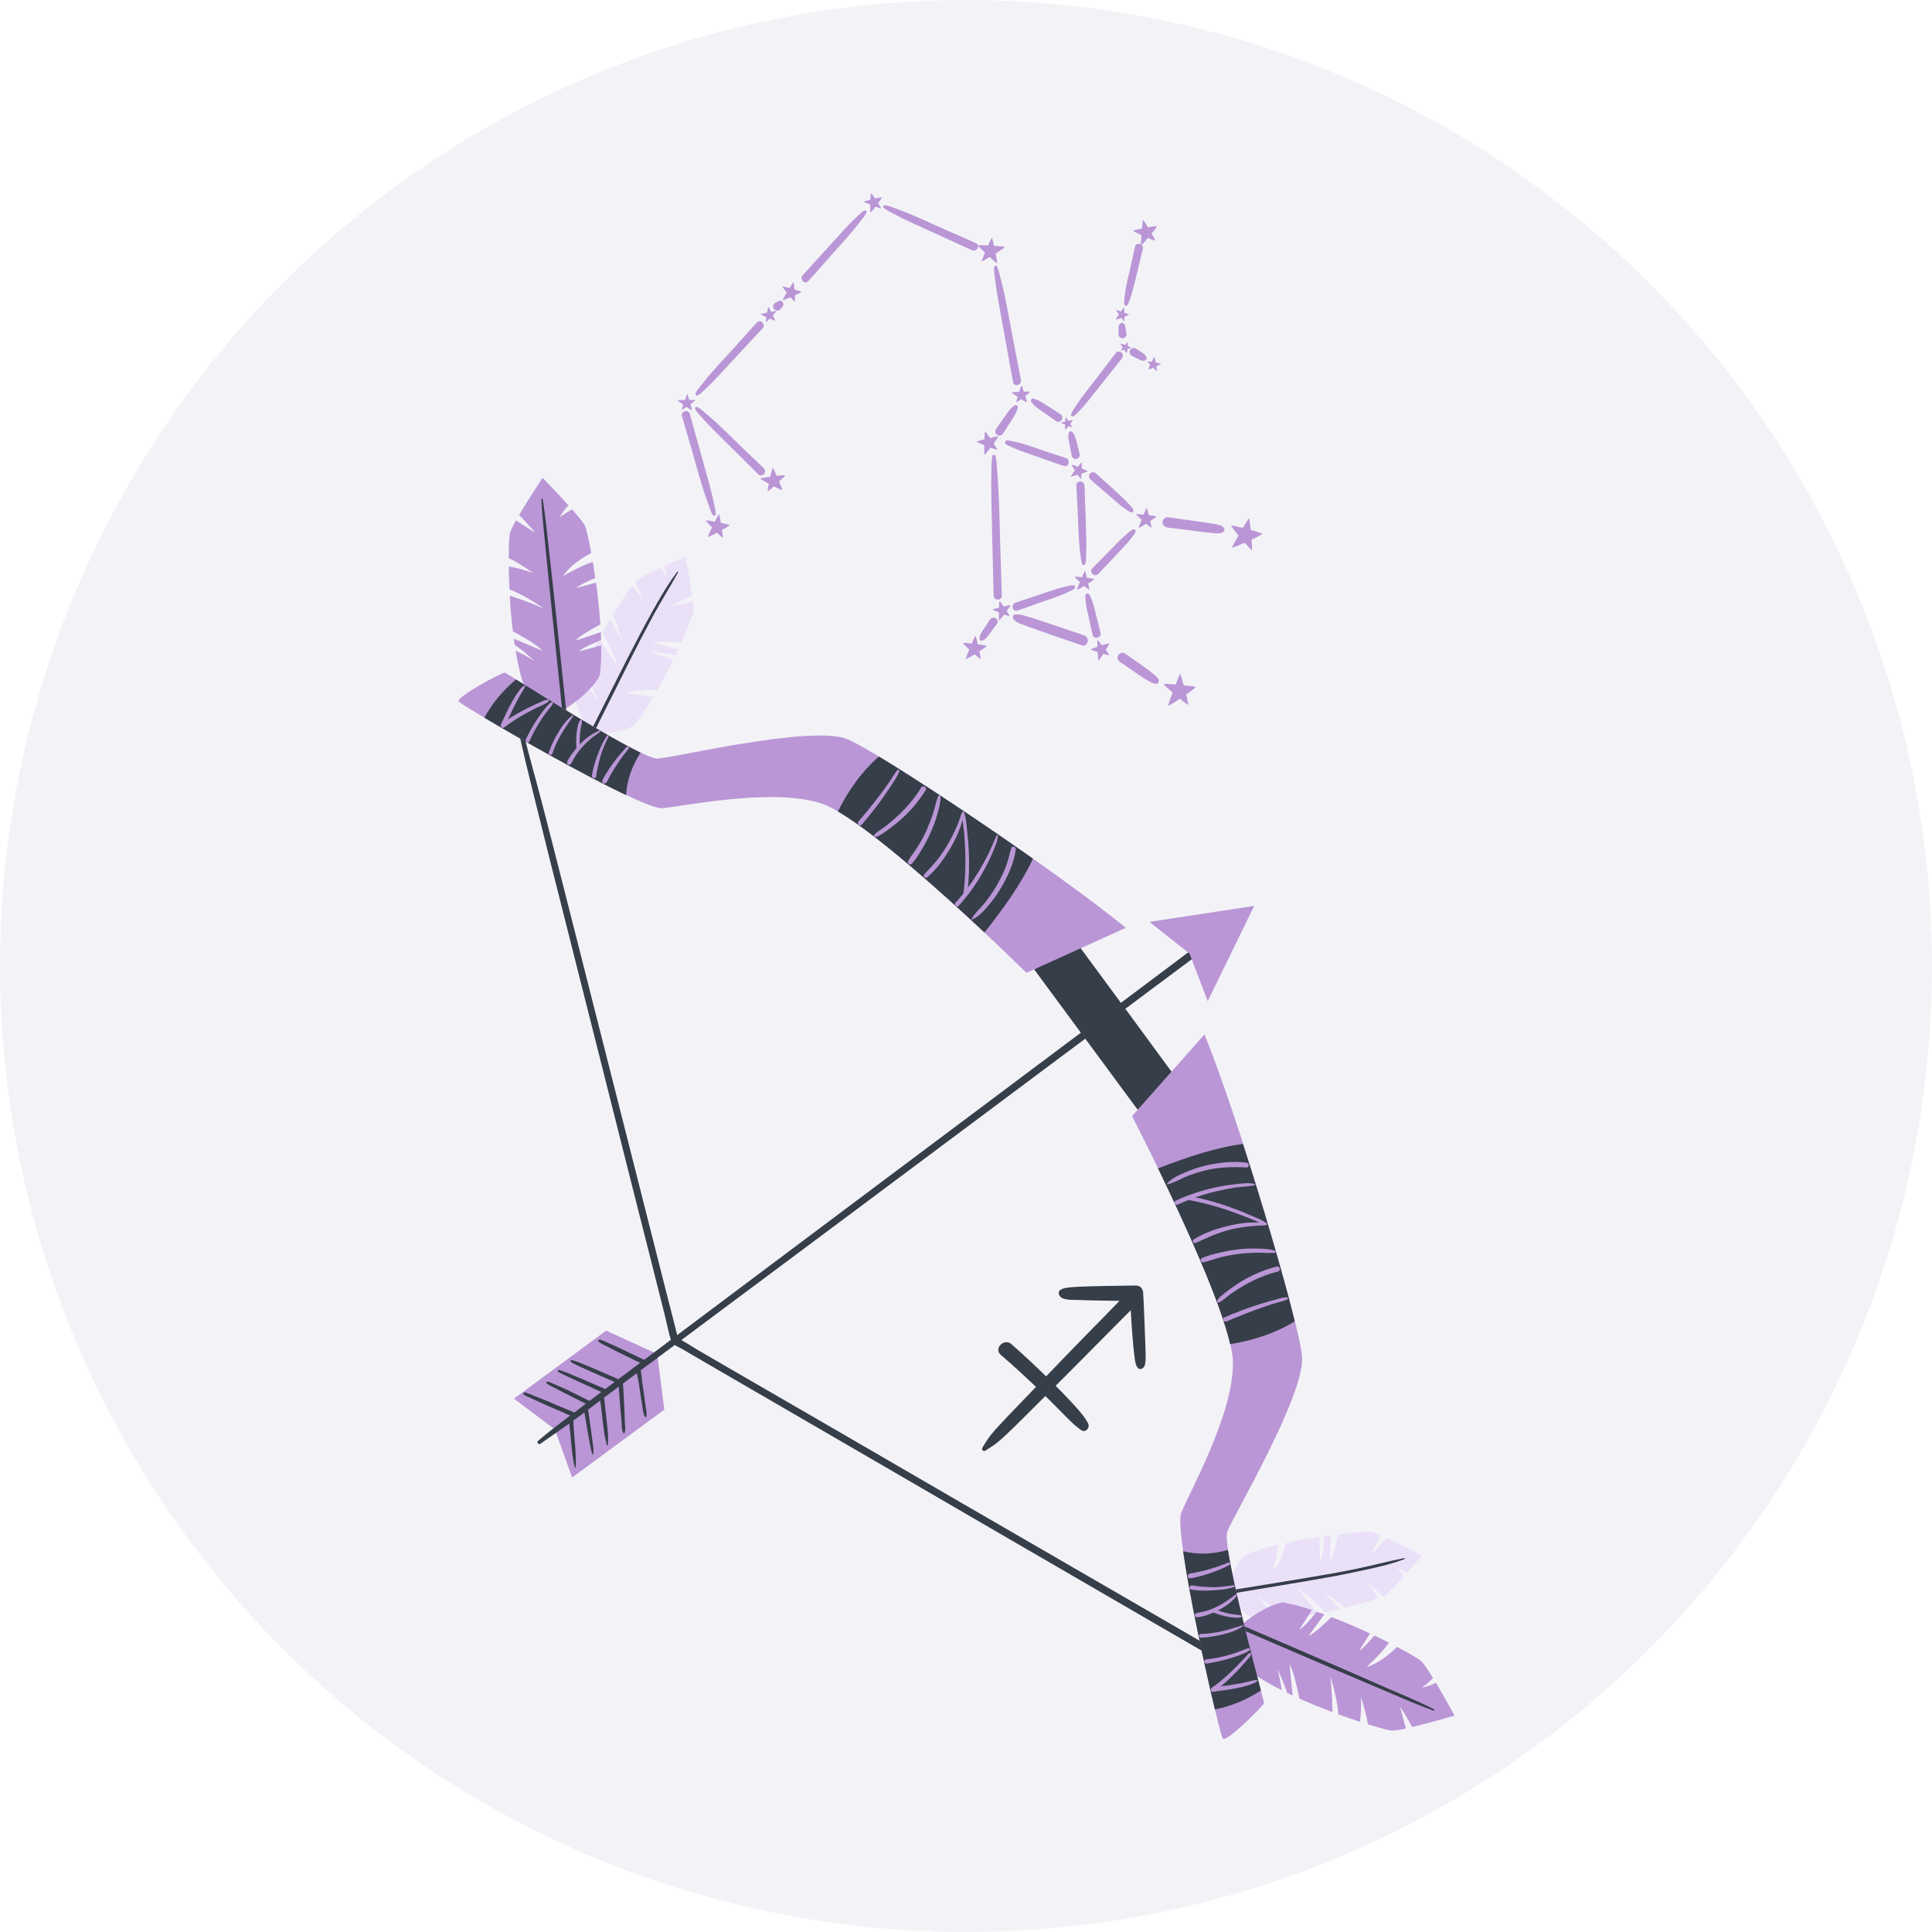 <svg width="80" height="80" viewBox="0 0 80 80" fill="none" xmlns="http://www.w3.org/2000/svg">
<circle opacity="0.2" cx="40" cy="40" r="40" fill="#C6C6D7"/>
<path d="M43.862 53.63C43.967 53.851 44.391 53.821 44.594 53.827C44.858 53.839 45.123 53.845 45.387 53.851C45.934 53.864 46.481 53.864 47.028 53.87C47.44 53.876 47.44 53.224 47.028 53.23C46.438 53.243 45.848 53.243 45.264 53.261C44.981 53.273 44.692 53.273 44.409 53.298C44.256 53.31 43.721 53.329 43.862 53.63Z" fill="#363E49"/>
<path d="M47.268 56.679C47.41 56.624 47.422 56.477 47.434 56.341C47.447 56.138 47.434 55.935 47.428 55.733C47.41 55.21 47.391 54.681 47.367 54.159C47.36 53.986 47.354 53.821 47.342 53.648C47.324 53.286 46.758 53.292 46.782 53.648C46.844 54.528 46.875 55.419 46.992 56.298C47.01 56.421 47.072 56.759 47.268 56.679Z" fill="#363E49"/>
<path d="M40.794 60.073C40.954 59.968 41.108 59.876 41.262 59.76C41.403 59.649 41.532 59.526 41.661 59.409C41.938 59.151 42.209 58.88 42.479 58.61C43.02 58.069 43.561 57.534 44.102 56.993C44.643 56.452 45.178 55.911 45.713 55.37C45.983 55.099 46.248 54.829 46.518 54.558C46.641 54.435 46.77 54.306 46.893 54.183C47.035 54.042 47.194 53.913 47.256 53.71C47.311 53.519 47.121 53.329 46.93 53.384C46.727 53.446 46.61 53.605 46.463 53.753C46.34 53.882 46.217 54.011 46.094 54.134C45.83 54.411 45.565 54.681 45.295 54.952C44.76 55.499 44.231 56.04 43.702 56.593C43.174 57.141 42.645 57.694 42.116 58.241C41.852 58.518 41.587 58.788 41.329 59.071C41.212 59.2 41.102 59.323 40.997 59.458C40.874 59.618 40.776 59.784 40.672 59.956C40.641 60.03 40.721 60.116 40.794 60.073Z" fill="#363E49"/>
<path d="M45.055 58.936C44.877 58.604 44.612 58.327 44.354 58.05C44.096 57.767 43.819 57.491 43.549 57.22C43.008 56.685 42.454 56.163 41.883 55.659C41.581 55.394 41.133 55.837 41.44 56.101C42.018 56.599 42.577 57.116 43.124 57.645C43.395 57.909 43.653 58.173 43.924 58.444C44.194 58.714 44.453 59.003 44.772 59.218C44.95 59.347 45.147 59.114 45.055 58.936Z" fill="#363E49"/>
<path d="M52.721 65.053C52.992 64.746 53.146 64.284 53.232 63.897C53.705 63.793 54.185 63.706 54.64 63.639L54.658 64.684C54.769 64.469 54.824 63.817 54.843 63.608C54.935 63.596 55.027 63.584 55.113 63.571C55.094 63.952 55.064 64.678 55.064 64.678C55.181 64.53 55.322 63.916 55.408 63.534C56.146 63.448 56.699 63.418 56.81 63.442C56.89 63.455 57.019 63.504 57.179 63.577C56.994 63.94 56.779 64.358 56.779 64.358C56.853 64.315 57.16 63.965 57.412 63.676C58.039 63.965 58.882 64.42 58.882 64.42C58.882 64.42 58.587 64.764 58.248 65.145C58.039 64.991 57.861 64.924 57.861 64.924C57.978 65.053 58.064 65.17 58.132 65.274C57.806 65.637 57.462 65.994 57.308 66.086C57.302 66.092 57.289 66.098 57.271 66.104C57 65.834 56.681 65.588 56.681 65.588C56.847 65.809 56.97 66.018 57.062 66.184C56.779 66.282 56.287 66.43 55.691 66.578C55.322 66.227 54.806 65.938 54.806 65.938C54.996 66.092 55.31 66.424 55.488 66.627C55.285 66.676 55.07 66.725 54.855 66.768C54.56 66.455 53.982 65.877 53.724 65.772L54.578 66.823C54.08 66.922 53.564 67.008 53.078 67.057C52.635 66.498 52.088 66.08 52.088 66.08C52.377 66.418 52.635 66.787 52.838 67.076C52.568 67.1 52.309 67.106 52.07 67.1C51.559 66.903 50.988 66.301 50.742 65.944C50.84 65.526 51.16 64.752 51.559 64.383C51.959 64.217 52.432 64.069 52.931 63.952C52.869 64.5 52.721 65.053 52.721 65.053Z" fill="#EAE1F9"/>
<path d="M58.138 64.518C57.462 64.653 56.791 64.832 56.109 64.973C55.457 65.108 54.799 65.219 54.136 65.33C52.758 65.557 51.381 65.784 49.998 66.006C49.906 66.018 49.943 66.16 50.035 66.147C51.412 65.92 52.789 65.692 54.166 65.459C54.824 65.348 55.482 65.231 56.133 65.09C56.804 64.948 57.498 64.807 58.138 64.567C58.181 64.555 58.169 64.506 58.138 64.518Z" fill="#363E49"/>
<path d="M53.803 67.481C53.994 67.377 54.314 66.996 54.523 66.737C54.627 66.774 54.732 66.811 54.836 66.848C54.566 67.223 54.191 67.733 54.191 67.733C54.375 67.672 54.812 67.272 55.131 66.959C55.685 67.168 56.232 67.407 56.73 67.641L56.281 68.354C56.441 68.262 56.705 67.967 56.908 67.721C57.123 67.826 57.326 67.924 57.517 68.022C57.136 68.539 56.589 69.024 56.589 69.024C57.062 68.889 57.517 68.52 57.849 68.195C58.39 68.477 58.765 68.705 58.839 68.772C58.949 68.877 59.134 69.154 59.337 69.486C59.226 69.602 59.078 69.731 58.882 69.879C58.882 69.879 59.146 69.836 59.46 69.682C59.841 70.316 60.228 71.041 60.228 71.041C60.228 71.041 59.244 71.33 58.476 71.514C58.273 71.145 58.039 70.746 57.972 70.684C57.972 70.684 58.101 71.145 58.218 71.576C57.966 71.631 57.757 71.662 57.646 71.662C57.548 71.662 57.172 71.564 56.638 71.398C56.57 70.9 56.349 70.26 56.349 70.26C56.373 70.703 56.349 71.053 56.312 71.293C56.035 71.207 55.734 71.102 55.42 70.986C55.347 70.162 55.082 69.406 55.082 69.406C55.15 69.934 55.168 70.475 55.174 70.893C54.726 70.727 54.258 70.537 53.803 70.334C53.705 69.83 53.545 69.147 53.398 68.926L53.527 70.205C53.447 70.168 53.367 70.131 53.293 70.094C53.139 69.59 52.894 69.117 52.894 69.117C52.961 69.326 53.029 69.695 53.078 69.99C52.648 69.775 52.248 69.547 51.904 69.307C51.535 68.797 51.363 67.838 51.344 67.34C51.707 66.996 52.506 66.448 53.133 66.35C53.502 66.418 53.908 66.528 54.326 66.664L53.803 67.481Z" fill="#BA96D6"/>
<path d="M59.386 70.783C58.709 70.432 57.996 70.15 57.295 69.842C56.582 69.529 55.869 69.215 55.156 68.908C53.736 68.293 52.322 67.684 50.902 67.076C50.803 67.032 50.717 67.18 50.816 67.217C52.248 67.832 53.674 68.447 55.107 69.061C55.795 69.356 56.478 69.645 57.166 69.934C57.892 70.242 58.617 70.568 59.361 70.832C59.392 70.832 59.41 70.795 59.386 70.783Z" fill="#363E49"/>
<path d="M25.966 28.725C26.341 28.559 26.826 28.546 27.22 28.583C27.46 28.165 27.681 27.729 27.884 27.317L26.894 26.991C27.128 26.948 27.767 27.089 27.976 27.139C28.013 27.052 28.056 26.973 28.093 26.893C27.724 26.794 27.017 26.61 27.017 26.61C27.195 26.542 27.822 26.585 28.21 26.622C28.511 25.946 28.701 25.423 28.714 25.313C28.726 25.233 28.714 25.091 28.695 24.919C28.296 24.987 27.828 25.073 27.828 25.073C27.89 25.017 28.314 24.821 28.665 24.673C28.572 23.985 28.388 23.05 28.388 23.05C28.388 23.05 27.97 23.229 27.509 23.438C27.589 23.683 27.601 23.874 27.601 23.874C27.509 23.726 27.423 23.61 27.349 23.511C26.906 23.714 26.464 23.936 26.328 24.052C26.322 24.058 26.31 24.071 26.298 24.083C26.476 24.421 26.617 24.802 26.617 24.802C26.451 24.575 26.298 24.397 26.162 24.261C25.984 24.501 25.695 24.931 25.375 25.454C25.597 25.909 25.72 26.487 25.72 26.487C25.628 26.259 25.4 25.866 25.265 25.632C25.16 25.811 25.05 26.001 24.939 26.198C25.148 26.573 25.529 27.292 25.554 27.569L24.804 26.444C24.564 26.887 24.33 27.354 24.134 27.809C24.539 28.399 24.773 29.044 24.773 29.044C24.539 28.669 24.263 28.313 24.041 28.036C23.943 28.288 23.857 28.534 23.789 28.762C23.826 29.303 24.232 30.034 24.496 30.372C24.927 30.403 25.757 30.329 26.23 30.053C26.507 29.721 26.789 29.309 27.048 28.866C26.537 28.743 25.966 28.725 25.966 28.725Z" fill="#EAE1F9"/>
<path d="M28.044 23.677C27.644 24.2 27.312 24.784 26.992 25.356C26.66 25.952 26.347 26.555 26.033 27.163C25.388 28.424 24.761 29.69 24.121 30.956C24.078 31.036 24.201 31.11 24.244 31.03C24.871 29.776 25.498 28.516 26.125 27.262C26.427 26.665 26.734 26.069 27.054 25.479C27.38 24.882 27.748 24.304 28.074 23.708C28.099 23.683 28.062 23.653 28.044 23.677Z" fill="#363E49"/>
<path d="M23.968 26.973C24.121 26.825 24.582 26.628 24.89 26.505C24.89 26.395 24.884 26.284 24.877 26.173C24.441 26.321 23.838 26.524 23.838 26.524C23.955 26.364 24.465 26.069 24.859 25.854C24.822 25.264 24.755 24.673 24.681 24.126L23.863 24.347C23.998 24.218 24.361 24.058 24.65 23.936C24.613 23.702 24.582 23.474 24.545 23.265C23.937 23.474 23.316 23.856 23.316 23.856C23.58 23.444 24.072 23.118 24.484 22.896C24.373 22.294 24.269 21.87 24.226 21.778C24.158 21.642 23.949 21.384 23.691 21.095C23.549 21.169 23.377 21.267 23.181 21.415C23.181 21.415 23.297 21.175 23.537 20.923C23.039 20.37 22.467 19.786 22.467 19.786C22.467 19.786 21.902 20.64 21.496 21.323C21.785 21.624 22.105 21.968 22.142 22.048C22.142 22.048 21.742 21.79 21.367 21.55C21.238 21.778 21.146 21.962 21.115 22.073C21.09 22.165 21.066 22.558 21.066 23.112C21.521 23.321 22.068 23.727 22.068 23.727C21.656 23.573 21.312 23.493 21.066 23.456C21.072 23.745 21.078 24.065 21.096 24.403C21.865 24.716 22.504 25.196 22.504 25.196C22.019 24.974 21.508 24.796 21.109 24.667C21.133 25.14 21.176 25.645 21.238 26.143C21.693 26.389 22.295 26.739 22.461 26.948L21.275 26.444C21.287 26.53 21.299 26.616 21.312 26.702C21.748 26.997 22.123 27.372 22.123 27.372C21.945 27.243 21.613 27.071 21.349 26.936C21.428 27.409 21.527 27.864 21.65 28.258C22.031 28.762 22.892 29.21 23.365 29.37C23.802 29.124 24.564 28.522 24.84 27.956C24.884 27.581 24.902 27.163 24.896 26.727L23.968 26.973Z" fill="#BA96D6"/>
<path d="M22.418 20.665C22.449 21.427 22.541 22.189 22.615 22.952C22.689 23.726 22.769 24.501 22.849 25.276C23.008 26.813 23.168 28.35 23.328 29.881C23.34 29.985 23.506 29.985 23.494 29.881C23.328 28.331 23.168 26.782 23.002 25.233C22.922 24.47 22.836 23.708 22.75 22.946C22.664 22.183 22.596 21.409 22.467 20.652C22.461 20.634 22.418 20.64 22.418 20.665Z" fill="#363E49"/>
<path d="M21.447 30.169C21.637 31.024 21.84 31.879 22.055 32.739C22.56 34.787 23.076 36.828 23.593 38.869C24.213 41.328 24.834 43.793 25.455 46.252C25.984 48.355 26.513 50.452 27.048 52.554C27.22 53.237 27.392 53.919 27.564 54.608C27.638 54.909 27.693 55.235 27.798 55.53C27.853 55.696 28.117 55.782 28.259 55.868C28.744 56.151 29.23 56.434 29.716 56.716C31.437 57.718 33.165 58.721 34.886 59.717C37.075 60.989 39.264 62.256 41.446 63.528C43.413 64.672 45.381 65.809 47.348 66.953C48.418 67.574 49.488 68.195 50.563 68.816C50.613 68.846 50.662 68.871 50.711 68.901C50.889 69.006 51.043 68.729 50.871 68.631C50.668 68.514 50.465 68.397 50.262 68.281C49.709 67.961 49.15 67.635 48.596 67.315C47.779 66.842 46.961 66.369 46.143 65.895C45.147 65.317 44.145 64.739 43.149 64.162C42.055 63.528 40.96 62.895 39.866 62.262C38.76 61.616 37.647 60.977 36.54 60.331C35.513 59.735 34.48 59.139 33.454 58.542C32.581 58.038 31.714 57.534 30.841 57.03C30.214 56.667 29.581 56.298 28.953 55.935C28.665 55.77 28.369 55.554 28.062 55.419C28.05 55.413 28.038 55.407 28.025 55.395C28.05 55.425 28.068 55.456 28.093 55.481C27.878 54.638 27.662 53.79 27.447 52.948C26.937 50.931 26.427 48.921 25.916 46.904C25.296 44.457 24.674 42.011 24.054 39.564C23.519 37.461 22.99 35.352 22.443 33.25C22.252 32.549 22.074 31.854 21.883 31.159C21.791 30.834 21.724 30.489 21.607 30.169C21.601 30.157 21.601 30.145 21.594 30.127C21.57 30.034 21.422 30.071 21.447 30.169Z" fill="#363E49"/>
<path d="M42.823 40.142L44.95 43.025L44.981 43.068L47.108 45.951L48.768 44.728L46.647 41.838L46.617 41.801L44.489 38.912L42.823 40.142Z" fill="#363E49"/>
<path d="M42.504 40.283C42.504 40.283 36.054 33.914 33.989 33.262C31.929 32.61 28.302 33.397 27.41 33.465C26.525 33.532 19.141 29.241 19 29.051C18.859 28.86 20.801 27.84 20.9 27.852C20.998 27.864 26.544 31.461 27.244 31.411C27.945 31.368 33.651 30.004 35.095 30.612C36.54 31.221 43.856 36.145 46.617 38.42L42.504 40.283Z" fill="#BA96D6"/>
<path d="M34.696 33.6C36.294 34.535 38.993 36.957 40.764 38.611C41.606 37.553 42.325 36.526 42.774 35.555C40.505 33.957 37.966 32.272 36.392 31.325C35.704 31.928 35.145 32.696 34.696 33.6Z" fill="#363E49"/>
<path d="M41.28 34.584C41.206 34.694 41.169 34.83 41.114 34.947C41.059 35.063 41.01 35.18 40.954 35.297C40.831 35.555 40.696 35.801 40.555 36.041C40.266 36.52 39.94 36.969 39.565 37.381C39.485 37.467 39.614 37.602 39.694 37.51C40.081 37.086 40.413 36.619 40.696 36.121C40.837 35.869 40.973 35.604 41.083 35.34C41.182 35.112 41.311 34.842 41.323 34.59C41.329 34.572 41.292 34.565 41.28 34.584Z" fill="#BA96D6"/>
<path d="M39.854 33.643C39.829 33.907 39.897 34.209 39.921 34.473C39.946 34.75 39.965 35.032 39.971 35.315C39.989 35.875 39.965 36.434 39.897 36.987C39.885 37.086 40.044 37.086 40.057 36.987C40.124 36.422 40.143 35.85 40.118 35.285C40.106 35.002 40.081 34.725 40.05 34.448C40.02 34.19 40.014 33.883 39.921 33.643C39.903 33.6 39.854 33.606 39.854 33.643Z" fill="#BA96D6"/>
<path d="M39.854 33.625C39.786 33.723 39.762 33.846 39.725 33.957C39.682 34.08 39.633 34.196 39.577 34.313C39.473 34.547 39.356 34.774 39.227 34.996C39.098 35.217 38.95 35.426 38.79 35.629C38.63 35.832 38.446 36.01 38.274 36.201C38.2 36.287 38.311 36.397 38.397 36.324C38.79 35.992 39.122 35.524 39.374 35.082C39.503 34.86 39.62 34.633 39.712 34.393C39.762 34.276 39.798 34.153 39.835 34.03C39.872 33.907 39.928 33.772 39.921 33.643C39.915 33.606 39.872 33.594 39.854 33.625Z" fill="#BA96D6"/>
<path d="M38.852 32.961C38.753 33.188 38.716 33.446 38.636 33.68C38.557 33.92 38.464 34.153 38.366 34.381C38.268 34.596 38.157 34.805 38.034 35.008C37.899 35.229 37.727 35.432 37.604 35.653C37.548 35.746 37.677 35.844 37.751 35.77C37.929 35.586 38.065 35.346 38.194 35.131C38.329 34.91 38.446 34.676 38.55 34.442C38.649 34.215 38.735 33.987 38.803 33.754C38.87 33.508 38.956 33.231 38.944 32.979C38.938 32.924 38.87 32.918 38.852 32.961Z" fill="#BA96D6"/>
<path d="M36.239 34.657C36.343 34.651 36.448 34.578 36.534 34.522C36.638 34.455 36.737 34.387 36.835 34.313C37.032 34.166 37.222 34.012 37.401 33.846C37.757 33.514 38.071 33.133 38.329 32.721C38.403 32.604 38.218 32.493 38.145 32.61C37.899 33.016 37.597 33.373 37.259 33.705C37.093 33.864 36.915 34.018 36.737 34.16C36.645 34.233 36.546 34.301 36.448 34.368C36.362 34.43 36.251 34.492 36.196 34.578C36.171 34.608 36.202 34.657 36.239 34.657Z" fill="#BA96D6"/>
<path d="M37.155 31.891C37.026 32.051 36.927 32.235 36.811 32.401C36.681 32.592 36.54 32.782 36.399 32.967C36.128 33.323 35.839 33.68 35.544 34.018C35.464 34.11 35.599 34.246 35.679 34.153C35.974 33.809 36.257 33.453 36.522 33.084C36.657 32.893 36.792 32.703 36.915 32.506C37.032 32.327 37.161 32.143 37.241 31.94C37.266 31.897 37.186 31.854 37.155 31.891Z" fill="#BA96D6"/>
<path d="M40.247 38.076C40.493 37.983 40.702 37.756 40.868 37.566C41.065 37.338 41.249 37.098 41.403 36.84C41.704 36.348 41.987 35.758 42.061 35.18C42.079 35.057 41.907 35.002 41.87 35.125C41.797 35.395 41.735 35.666 41.631 35.93C41.526 36.201 41.391 36.465 41.243 36.717C41.096 36.963 40.93 37.197 40.751 37.418C40.579 37.627 40.358 37.818 40.229 38.057C40.229 38.07 40.241 38.082 40.247 38.076Z" fill="#BA96D6"/>
<path d="M20.057 29.721C21.527 30.594 24.207 32.112 25.923 32.924C25.966 32.285 26.175 31.7 26.525 31.166C25.166 30.514 22.449 28.805 21.367 28.135C20.814 28.602 20.371 29.131 20.057 29.721Z" fill="#363E49"/>
<path d="M26.027 30.92C25.972 30.895 25.935 30.944 25.898 30.981C25.843 31.037 25.794 31.098 25.744 31.153C25.64 31.276 25.535 31.405 25.437 31.535C25.338 31.664 25.246 31.799 25.16 31.934C25.117 32.002 25.074 32.069 25.037 32.137C24.994 32.205 24.945 32.272 24.939 32.358C24.933 32.444 25.037 32.469 25.093 32.42C25.148 32.371 25.172 32.285 25.209 32.223C25.246 32.155 25.283 32.082 25.326 32.014C25.406 31.873 25.492 31.737 25.584 31.602C25.671 31.467 25.763 31.338 25.861 31.215C25.886 31.178 26.107 30.963 26.027 30.92Z" fill="#BA96D6"/>
<path d="M25.136 30.465C24.963 30.698 24.853 30.981 24.748 31.252C24.644 31.534 24.558 31.811 24.509 32.112C24.49 32.229 24.668 32.272 24.681 32.161C24.724 31.879 24.785 31.59 24.865 31.313C24.945 31.03 25.074 30.766 25.197 30.502C25.222 30.459 25.16 30.428 25.136 30.465Z" fill="#BA96D6"/>
<path d="M24.822 30.25C24.527 30.366 24.256 30.575 24.035 30.797C23.918 30.913 23.814 31.037 23.715 31.172C23.666 31.233 23.623 31.301 23.586 31.362C23.543 31.43 23.482 31.51 23.482 31.59C23.482 31.67 23.568 31.688 23.623 31.645C23.679 31.602 23.703 31.51 23.74 31.448C23.777 31.387 23.814 31.319 23.857 31.258C23.943 31.129 24.041 31.012 24.146 30.895C24.25 30.784 24.355 30.68 24.472 30.581C24.595 30.483 24.724 30.397 24.853 30.305C24.884 30.293 24.865 30.231 24.822 30.25Z" fill="#BA96D6"/>
<path d="M24.029 29.813C23.974 29.881 23.943 29.973 23.924 30.059C23.9 30.163 23.888 30.268 23.875 30.372C23.857 30.569 23.851 30.772 23.869 30.975C23.881 31.073 24.035 31.073 24.023 30.975C24.004 30.784 23.998 30.594 24.017 30.403C24.023 30.305 24.035 30.213 24.054 30.114C24.072 30.028 24.097 29.936 24.097 29.844C24.097 29.807 24.054 29.782 24.029 29.813Z" fill="#BA96D6"/>
<path d="M23.709 29.616C23.457 29.801 23.285 30.053 23.125 30.317C22.959 30.588 22.824 30.87 22.72 31.166C22.689 31.258 22.843 31.301 22.873 31.202C22.965 30.913 23.095 30.643 23.248 30.385C23.396 30.127 23.574 29.893 23.74 29.641C23.746 29.629 23.728 29.604 23.709 29.616Z" fill="#BA96D6"/>
<path d="M22.879 29.088C22.824 29.063 22.781 29.112 22.744 29.143C22.683 29.198 22.627 29.26 22.578 29.327C22.474 29.456 22.369 29.592 22.277 29.733C22.086 30.016 21.92 30.311 21.773 30.612C21.724 30.711 21.877 30.803 21.92 30.698C22.055 30.385 22.221 30.09 22.406 29.807C22.498 29.659 22.603 29.524 22.707 29.389C22.732 29.352 22.959 29.118 22.879 29.088Z" fill="#BA96D6"/>
<path d="M22.664 28.971C22.504 29.002 22.345 29.087 22.197 29.155C22.025 29.229 21.859 29.315 21.693 29.401C21.373 29.567 21.066 29.752 20.777 29.967C20.672 30.047 20.783 30.194 20.887 30.114C21.164 29.899 21.465 29.715 21.773 29.543C21.926 29.456 22.086 29.377 22.24 29.297C22.387 29.223 22.566 29.161 22.701 29.063C22.744 29.026 22.72 28.958 22.664 28.971Z" fill="#BA96D6"/>
<path d="M21.724 28.381C21.594 28.442 21.508 28.584 21.428 28.694C21.33 28.829 21.25 28.971 21.17 29.118C21.017 29.401 20.881 29.696 20.746 29.991C20.697 30.102 20.857 30.194 20.906 30.084C21.035 29.788 21.164 29.5 21.312 29.211C21.385 29.069 21.459 28.928 21.539 28.786C21.613 28.663 21.711 28.534 21.748 28.393C21.748 28.381 21.736 28.374 21.724 28.381Z" fill="#BA96D6"/>
<path d="M46.875 46.216C46.875 46.216 51.043 54.263 51.055 56.427C51.068 58.592 49.236 61.819 48.91 62.649C48.584 63.479 50.49 71.797 50.631 71.988C50.773 72.178 52.322 70.623 52.34 70.525C52.353 70.426 50.57 64.063 50.822 63.411C51.074 62.76 54.068 57.712 53.914 56.151C53.76 54.595 51.234 46.142 49.875 42.834L46.875 46.216Z" fill="#BA96D6"/>
<path d="M50.938 55.659C50.52 53.851 49.008 50.562 47.951 48.38C49.211 47.888 50.41 47.507 51.467 47.365C52.322 50.009 53.176 52.929 53.613 54.712C52.838 55.192 51.941 55.493 50.938 55.659Z" fill="#363E49"/>
<path d="M51.959 49.025C51.707 48.964 51.394 49.007 51.135 49.038C50.859 49.068 50.582 49.111 50.305 49.173C49.746 49.296 49.199 49.48 48.676 49.72C48.565 49.769 48.664 49.929 48.768 49.88C49.272 49.646 49.801 49.462 50.342 49.333C50.606 49.271 50.877 49.216 51.148 49.173C51.412 49.136 51.701 49.142 51.953 49.074C51.977 49.068 51.977 49.031 51.959 49.025Z" fill="#BA96D6"/>
<path d="M52.463 50.667C52.254 50.501 51.965 50.402 51.719 50.298C51.473 50.187 51.215 50.089 50.963 49.997C50.416 49.8 49.863 49.64 49.291 49.542C49.193 49.523 49.15 49.677 49.248 49.695C49.795 49.794 50.336 49.941 50.865 50.12C51.123 50.212 51.381 50.31 51.639 50.409C51.769 50.458 51.891 50.513 52.021 50.562C52.15 50.618 52.285 50.691 52.426 50.722C52.457 50.728 52.494 50.685 52.463 50.667Z" fill="#BA96D6"/>
<path d="M52.451 50.654C52.334 50.611 52.199 50.618 52.076 50.618C51.934 50.618 51.799 50.618 51.658 50.63C51.406 50.648 51.16 50.691 50.914 50.747C50.41 50.864 49.875 51.042 49.432 51.319C49.334 51.38 49.42 51.515 49.518 51.466C49.992 51.245 50.447 51.036 50.957 50.913C51.203 50.851 51.455 50.814 51.707 50.784C51.83 50.771 51.953 50.759 52.07 50.753C52.193 50.747 52.328 50.759 52.445 50.722C52.482 50.71 52.482 50.667 52.451 50.654Z" fill="#BA96D6"/>
<path d="M52.795 51.792C52.555 51.712 52.273 51.706 52.02 51.7C51.762 51.694 51.51 51.706 51.252 51.736C51.006 51.767 50.76 51.81 50.52 51.866C50.268 51.927 49.998 51.989 49.764 52.099C49.666 52.148 49.733 52.296 49.838 52.271C50.084 52.21 50.324 52.112 50.57 52.056C50.809 51.995 51.055 51.952 51.301 51.921C51.541 51.89 51.781 51.878 52.014 51.872C52.267 51.866 52.525 51.896 52.777 51.878C52.832 51.872 52.844 51.804 52.795 51.792Z" fill="#BA96D6"/>
<path d="M50.459 53.938C50.551 53.907 50.637 53.833 50.711 53.772C50.803 53.698 50.895 53.63 50.994 53.556C51.191 53.421 51.394 53.292 51.602 53.175C52.02 52.948 52.457 52.763 52.918 52.653C53.053 52.622 52.998 52.413 52.863 52.444C52.396 52.566 51.941 52.751 51.523 52.991C51.313 53.108 51.117 53.243 50.92 53.384C50.822 53.458 50.73 53.526 50.637 53.605C50.551 53.673 50.447 53.753 50.404 53.858C50.379 53.894 50.41 53.95 50.459 53.938Z" fill="#BA96D6"/>
<path d="M53.275 53.716C53.066 53.735 52.85 53.802 52.648 53.858C52.42 53.919 52.193 53.993 51.965 54.067C51.535 54.208 51.111 54.374 50.693 54.552C50.582 54.601 50.674 54.767 50.791 54.718C51.197 54.54 51.615 54.374 52.033 54.22C52.242 54.147 52.451 54.073 52.666 54.005C52.869 53.938 53.09 53.894 53.287 53.815C53.342 53.796 53.342 53.71 53.275 53.716Z" fill="#BA96D6"/>
<path d="M48.326 49.044C48.59 48.989 48.836 48.841 49.082 48.736C49.346 48.626 49.623 48.533 49.906 48.466C50.477 48.325 51.031 48.312 51.615 48.343C51.725 48.349 51.75 48.165 51.639 48.152C51.062 48.06 50.441 48.14 49.881 48.275C49.598 48.343 49.328 48.435 49.063 48.552C48.799 48.663 48.498 48.798 48.313 49.025C48.307 49.032 48.313 49.044 48.326 49.044Z" fill="#BA96D6"/>
<path d="M50.305 70.783C49.906 69.117 49.254 66.11 48.99 64.235C49.617 64.383 50.231 64.358 50.846 64.18C51.068 65.668 51.892 68.772 52.211 70.002C51.596 70.395 50.963 70.66 50.305 70.783Z" fill="#363E49"/>
<path d="M50.926 64.721C50.889 64.678 50.834 64.709 50.797 64.727C50.723 64.758 50.65 64.789 50.576 64.813C50.428 64.868 50.275 64.918 50.127 64.961C49.979 65.004 49.832 65.047 49.678 65.078C49.598 65.096 49.525 65.114 49.445 65.127C49.371 65.139 49.291 65.145 49.223 65.182C49.162 65.219 49.168 65.336 49.248 65.348C49.328 65.36 49.408 65.336 49.488 65.317C49.568 65.299 49.641 65.28 49.721 65.262C49.887 65.219 50.053 65.164 50.219 65.102C50.373 65.047 50.527 64.985 50.674 64.918C50.705 64.899 50.994 64.801 50.926 64.721Z" fill="#BA96D6"/>
<path d="M51.08 65.643C50.797 65.68 50.508 65.723 50.219 65.723C49.936 65.717 49.648 65.692 49.365 65.649C49.248 65.631 49.205 65.809 49.316 65.821C49.617 65.865 49.912 65.877 50.213 65.852C50.508 65.834 50.809 65.815 51.092 65.717C51.148 65.698 51.129 65.637 51.08 65.643Z" fill="#BA96D6"/>
<path d="M51.154 66.03C50.908 66.221 50.662 66.399 50.379 66.534C50.244 66.602 50.102 66.657 49.955 66.701C49.881 66.725 49.807 66.744 49.733 66.756C49.66 66.774 49.574 66.774 49.512 66.811C49.451 66.842 49.463 66.947 49.531 66.965C49.604 66.977 49.684 66.953 49.758 66.94C49.838 66.922 49.912 66.897 49.986 66.873C50.139 66.823 50.293 66.756 50.441 66.682C50.717 66.541 51.006 66.338 51.203 66.098C51.24 66.049 51.191 66 51.154 66.03Z" fill="#BA96D6"/>
<path d="M51.387 66.891C51.307 66.867 51.221 66.867 51.135 66.854C51.037 66.842 50.938 66.824 50.84 66.805C50.656 66.762 50.477 66.707 50.305 66.633C50.268 66.615 50.225 66.621 50.201 66.658C50.182 66.688 50.188 66.744 50.225 66.762C50.41 66.842 50.613 66.897 50.809 66.94C50.908 66.959 51.012 66.977 51.117 66.983C51.209 66.99 51.307 66.996 51.394 66.959C51.43 66.953 51.418 66.903 51.387 66.891Z" fill="#BA96D6"/>
<path d="M51.467 67.297C51.184 67.377 50.902 67.475 50.613 67.543C50.318 67.611 50.016 67.653 49.715 67.66C49.617 67.66 49.617 67.82 49.715 67.813C50.023 67.801 50.33 67.752 50.631 67.678C50.932 67.604 51.227 67.512 51.48 67.328C51.498 67.322 51.492 67.291 51.467 67.297Z" fill="#BA96D6"/>
<path d="M51.744 68.268C51.707 68.231 51.652 68.256 51.609 68.274C51.535 68.299 51.461 68.33 51.387 68.361C51.234 68.422 51.074 68.471 50.914 68.52C50.6 68.613 50.275 68.68 49.949 68.711C49.826 68.723 49.844 68.901 49.973 68.883C50.318 68.828 50.668 68.754 51 68.649C51.166 68.6 51.326 68.545 51.486 68.471C51.516 68.465 51.818 68.342 51.744 68.268Z" fill="#BA96D6"/>
<path d="M51.732 68.453C51.67 68.496 51.615 68.563 51.566 68.619C51.504 68.68 51.449 68.748 51.387 68.809C51.258 68.945 51.129 69.074 51 69.203C50.742 69.449 50.477 69.682 50.182 69.885C50.084 69.953 50.182 70.113 50.275 70.045C50.57 69.836 50.834 69.59 51.092 69.332C51.221 69.203 51.35 69.067 51.473 68.926C51.529 68.859 51.59 68.797 51.645 68.729C51.701 68.662 51.769 68.594 51.799 68.514C51.818 68.484 51.775 68.422 51.732 68.453Z" fill="#BA96D6"/>
<path d="M52.07 69.566C51.928 69.559 51.781 69.615 51.639 69.645C51.486 69.682 51.332 69.713 51.172 69.738C50.859 69.793 50.545 69.83 50.231 69.867C50.115 69.879 50.115 70.07 50.231 70.051C50.557 70.008 50.883 69.971 51.203 69.904C51.363 69.873 51.523 69.836 51.676 69.787C51.812 69.744 51.977 69.695 52.076 69.59C52.088 69.584 52.082 69.572 52.07 69.566Z" fill="#BA96D6"/>
<path d="M25.099 55.099L21.281 57.915L22.972 59.188L23.691 61.18L27.509 58.37L27.214 56.065L25.099 55.099Z" fill="#BA96D6"/>
<path d="M21.68 57.731C21.736 57.792 21.822 57.817 21.896 57.854C21.982 57.897 22.062 57.934 22.148 57.971C22.326 58.05 22.498 58.13 22.677 58.21C22.849 58.284 23.021 58.358 23.193 58.432C23.365 58.505 23.537 58.592 23.709 58.653C23.802 58.684 23.869 58.536 23.777 58.493C23.611 58.407 23.433 58.346 23.261 58.272C23.082 58.198 22.904 58.118 22.726 58.044C22.56 57.977 22.394 57.909 22.221 57.841C22.135 57.804 22.049 57.774 21.963 57.737C21.883 57.706 21.797 57.657 21.705 57.657C21.674 57.657 21.656 57.706 21.68 57.731Z" fill="#363E49"/>
<path d="M23.095 56.76C23.119 56.827 23.187 56.846 23.248 56.876C23.334 56.925 23.427 56.962 23.513 57.005C23.679 57.085 23.845 57.159 24.017 57.239C24.367 57.399 24.711 57.553 25.062 57.712C25.179 57.768 25.253 57.602 25.13 57.546C24.773 57.399 24.416 57.239 24.06 57.085C23.894 57.018 23.734 56.95 23.568 56.876C23.476 56.846 23.396 56.809 23.304 56.778C23.236 56.753 23.168 56.71 23.095 56.741C23.095 56.741 23.088 56.753 23.095 56.76Z" fill="#363E49"/>
<path d="M23.629 56.372C23.685 56.44 23.765 56.471 23.845 56.507C23.931 56.55 24.017 56.593 24.103 56.63C24.263 56.704 24.429 56.778 24.595 56.852C24.761 56.925 24.921 56.993 25.087 57.067C25.166 57.104 25.253 57.141 25.332 57.171C25.412 57.208 25.498 57.264 25.584 57.258C25.628 57.251 25.677 57.202 25.64 57.159C25.584 57.085 25.498 57.061 25.412 57.024C25.332 56.987 25.246 56.95 25.166 56.919C24.994 56.846 24.828 56.772 24.656 56.698C24.49 56.624 24.324 56.557 24.158 56.489C24.078 56.452 23.992 56.421 23.906 56.391C23.82 56.36 23.734 56.317 23.642 56.323C23.623 56.329 23.617 56.354 23.629 56.372Z" fill="#363E49"/>
<path d="M24.785 55.548C24.896 55.653 25.068 55.721 25.203 55.788C25.357 55.874 25.517 55.948 25.677 56.028C25.99 56.181 26.298 56.335 26.611 56.483C26.716 56.532 26.814 56.372 26.703 56.323C26.39 56.175 26.076 56.022 25.763 55.874C25.609 55.8 25.455 55.727 25.296 55.659C25.216 55.622 25.136 55.591 25.062 55.554C24.988 55.524 24.908 55.481 24.828 55.468C24.785 55.474 24.748 55.518 24.785 55.548Z" fill="#363E49"/>
<path d="M26.759 58.665C26.796 58.518 26.746 58.34 26.728 58.192C26.709 58.026 26.679 57.854 26.66 57.688C26.636 57.522 26.611 57.35 26.587 57.184C26.562 57.011 26.562 56.821 26.507 56.661C26.482 56.581 26.359 56.593 26.359 56.679C26.353 56.839 26.402 57.011 26.433 57.165C26.464 57.337 26.488 57.516 26.513 57.688C26.537 57.854 26.562 58.026 26.593 58.192C26.617 58.346 26.63 58.536 26.709 58.672C26.722 58.696 26.753 58.69 26.759 58.665Z" fill="#363E49"/>
<path d="M25.855 59.342C25.916 59.212 25.88 59.028 25.873 58.887C25.867 58.702 25.861 58.524 25.855 58.339C25.837 57.983 25.818 57.62 25.794 57.264C25.787 57.147 25.597 57.141 25.609 57.264C25.634 57.62 25.664 57.983 25.689 58.339C25.701 58.518 25.72 58.69 25.738 58.868C25.75 59.016 25.732 59.219 25.818 59.348C25.824 59.354 25.843 59.354 25.855 59.342Z" fill="#363E49"/>
<path d="M25.172 59.84C25.172 59.674 25.185 59.514 25.172 59.348C25.16 59.182 25.142 59.022 25.123 58.856C25.105 58.69 25.087 58.53 25.068 58.364C25.05 58.204 25.043 58.044 25.013 57.891C24.994 57.798 24.853 57.817 24.853 57.909C24.853 58.075 24.89 58.241 24.908 58.401C24.927 58.567 24.945 58.727 24.963 58.893C24.982 59.053 25 59.206 25.025 59.366C25.05 59.532 25.093 59.686 25.13 59.846C25.142 59.87 25.172 59.864 25.172 59.84Z" fill="#363E49"/>
<path d="M24.57 60.221C24.588 60.061 24.564 59.895 24.539 59.729C24.521 59.569 24.496 59.415 24.478 59.255C24.429 58.93 24.386 58.604 24.336 58.272C24.318 58.167 24.152 58.21 24.17 58.315C24.226 58.641 24.281 58.967 24.336 59.292C24.361 59.452 24.392 59.618 24.422 59.778C24.453 59.926 24.478 60.079 24.539 60.221C24.545 60.245 24.564 60.233 24.57 60.221Z" fill="#363E49"/>
<path d="M23.838 60.756C23.875 60.129 23.759 59.502 23.746 58.88C23.74 58.745 23.537 58.764 23.562 58.905C23.654 59.52 23.654 60.159 23.802 60.762C23.802 60.786 23.832 60.78 23.838 60.756Z" fill="#363E49"/>
<path d="M22.627 57.27C22.683 57.331 22.775 57.368 22.843 57.405C22.928 57.448 23.015 57.497 23.101 57.54C23.297 57.645 23.494 57.743 23.691 57.842C23.918 57.958 24.152 58.069 24.379 58.186C24.478 58.235 24.564 58.087 24.465 58.038C24.232 57.921 23.998 57.805 23.765 57.688C23.568 57.589 23.371 57.497 23.174 57.411C23.082 57.368 22.984 57.331 22.886 57.288C22.812 57.257 22.726 57.208 22.64 57.214C22.621 57.221 22.615 57.251 22.627 57.27Z" fill="#363E49"/>
<path d="M22.375 59.784C22.627 59.612 22.879 59.428 23.131 59.255C23.826 58.782 24.49 58.266 25.16 57.761C26.156 57.024 27.146 56.286 28.136 55.548C29.347 54.645 30.552 53.741 31.763 52.843C33.091 51.853 34.425 50.857 35.753 49.868C37.093 48.865 38.44 47.863 39.78 46.861C41.028 45.933 42.276 44.998 43.518 44.07C44.575 43.283 45.633 42.49 46.69 41.703C47.447 41.138 48.203 40.572 48.965 40.006C49.328 39.736 49.684 39.471 50.047 39.201C50.059 39.189 50.078 39.176 50.09 39.164C50.25 39.047 50.096 38.77 49.93 38.894C49.684 39.078 49.438 39.262 49.186 39.447C48.516 39.951 47.84 40.455 47.17 40.959C46.174 41.703 45.178 42.447 44.182 43.191C42.971 44.095 41.766 44.998 40.555 45.908C39.227 46.904 37.899 47.894 36.571 48.89C35.231 49.892 33.89 50.9 32.55 51.903C31.308 52.837 30.06 53.765 28.818 54.7C27.761 55.493 26.709 56.28 25.652 57.073C24.896 57.645 24.14 58.21 23.384 58.788C23.015 59.071 22.658 59.335 22.32 59.63C22.308 59.643 22.289 59.655 22.277 59.667C22.209 59.717 22.301 59.833 22.375 59.784Z" fill="#363E49"/>
<path d="M51.934 37.51L47.594 38.174L49.254 39.484L50.01 41.457L51.934 37.51Z" fill="#BA96D6"/>
<path d="M49.512 28.448C49.543 28.491 48.399 29.253 48.375 29.223C48.35 29.186 48.83 27.913 48.867 27.907C48.904 27.901 49.229 29.143 49.199 29.18C49.168 29.217 48.16 28.356 48.184 28.325C48.209 28.288 49.481 28.405 49.512 28.448Z" fill="#BA96D6"/>
<path d="M30.214 21.741C30.232 21.778 29.328 22.263 29.31 22.233C29.292 22.202 29.747 21.286 29.771 21.286C29.802 21.286 29.95 22.233 29.925 22.263C29.9 22.288 29.206 21.575 29.23 21.55C29.249 21.526 30.189 21.704 30.214 21.741Z" fill="#BA96D6"/>
<path d="M28.646 16.982C28.628 17.007 28.05 16.595 28.062 16.576C28.074 16.558 28.781 16.552 28.794 16.57C28.806 16.589 28.259 16.976 28.234 16.97C28.21 16.964 28.443 16.312 28.462 16.318C28.48 16.318 28.665 16.957 28.646 16.982Z" fill="#BA96D6"/>
<path d="M44.422 17.4C44.44 17.413 44.114 17.806 44.102 17.8C44.09 17.794 44.12 17.283 44.133 17.277C44.145 17.271 44.397 17.677 44.391 17.695C44.385 17.714 43.93 17.517 43.936 17.499C43.942 17.48 44.403 17.382 44.422 17.4Z" fill="#BA96D6"/>
<path d="M33.183 12.088C33.196 12.119 32.421 12.451 32.409 12.427C32.396 12.402 32.833 11.683 32.857 11.683C32.882 11.683 32.937 12.476 32.913 12.494C32.888 12.513 32.378 11.879 32.396 11.861C32.415 11.842 33.171 12.058 33.183 12.088Z" fill="#BA96D6"/>
<path d="M46.752 13.029C46.758 13.054 46.205 13.25 46.199 13.232C46.192 13.213 46.524 12.734 46.543 12.734C46.561 12.734 46.567 13.287 46.549 13.3C46.531 13.312 46.199 12.845 46.211 12.832C46.223 12.826 46.746 13.005 46.752 13.029Z" fill="#BA96D6"/>
<path d="M46.66 14.621C46.641 14.634 46.377 14.228 46.389 14.222C46.401 14.209 46.85 14.382 46.85 14.4C46.85 14.412 46.414 14.523 46.401 14.517C46.389 14.505 46.69 14.154 46.703 14.16C46.715 14.16 46.678 14.609 46.66 14.621Z" fill="#BA96D6"/>
<path d="M32.095 13.275C32.083 13.3 31.493 13.029 31.499 13.011C31.505 12.992 32.138 12.869 32.15 12.882C32.163 12.894 31.745 13.336 31.72 13.336C31.695 13.336 31.794 12.709 31.812 12.709C31.837 12.709 32.107 13.25 32.095 13.275Z" fill="#BA96D6"/>
<path d="M42.522 16.656C42.504 16.681 41.877 16.269 41.889 16.251C41.901 16.232 42.645 16.201 42.657 16.22C42.669 16.238 42.11 16.669 42.086 16.663C42.061 16.656 42.276 15.962 42.301 15.968C42.325 15.968 42.54 16.632 42.522 16.656Z" fill="#BA96D6"/>
<path d="M47.551 15.304C47.526 15.291 47.791 14.763 47.803 14.769C47.822 14.775 47.92 15.353 47.908 15.365C47.895 15.378 47.508 14.984 47.508 14.966C47.514 14.947 48.074 15.046 48.074 15.064C48.074 15.082 47.576 15.316 47.551 15.304Z" fill="#BA96D6"/>
<path d="M47.883 21.384C47.901 21.415 47.164 21.888 47.151 21.864C47.133 21.839 47.459 21.034 47.483 21.034C47.508 21.034 47.699 21.827 47.68 21.851C47.662 21.876 47.028 21.317 47.041 21.292C47.053 21.267 47.865 21.36 47.883 21.384Z" fill="#BA96D6"/>
<path d="M45.307 23.979C45.325 24.009 44.618 24.446 44.6 24.427C44.581 24.403 44.901 23.64 44.926 23.64C44.95 23.64 45.123 24.397 45.104 24.421C45.086 24.446 44.489 23.905 44.502 23.88C44.52 23.862 45.289 23.954 45.307 23.979Z" fill="#BA96D6"/>
<path d="M45.934 26.641C45.965 26.659 45.51 27.36 45.485 27.348C45.461 27.335 45.424 26.505 45.442 26.499C45.461 26.487 45.94 27.102 45.934 27.126C45.928 27.157 45.153 26.917 45.16 26.893C45.172 26.862 45.903 26.622 45.934 26.641Z" fill="#BA96D6"/>
<path d="M45.036 19.515C45.043 19.546 44.348 19.749 44.336 19.73C44.33 19.706 44.772 19.14 44.791 19.14C44.809 19.146 44.778 19.823 44.76 19.841C44.735 19.853 44.36 19.257 44.379 19.245C44.403 19.226 45.024 19.484 45.036 19.515Z" fill="#BA96D6"/>
<path d="M40.856 26.745C40.88 26.782 40.014 27.323 39.989 27.292C39.971 27.268 40.358 26.327 40.389 26.327C40.419 26.327 40.628 27.255 40.61 27.286C40.585 27.317 39.854 26.653 39.872 26.622C39.891 26.598 40.831 26.708 40.856 26.745Z" fill="#BA96D6"/>
<path d="M32.39 20.29C32.372 20.327 31.468 19.847 31.48 19.816C31.493 19.786 32.501 19.65 32.513 19.675C32.532 19.7 31.831 20.351 31.794 20.345C31.757 20.339 31.966 19.374 31.997 19.374C32.034 19.38 32.409 20.253 32.39 20.29Z" fill="#BA96D6"/>
<path d="M41.335 18.07C41.366 18.095 40.788 18.851 40.764 18.833C40.739 18.814 40.764 17.874 40.788 17.861C40.813 17.849 41.305 18.587 41.292 18.618C41.28 18.648 40.425 18.316 40.438 18.286C40.45 18.261 41.305 18.052 41.335 18.07Z" fill="#BA96D6"/>
<path d="M41.84 25.061C41.864 25.079 41.391 25.706 41.366 25.694C41.348 25.682 41.366 24.901 41.391 24.889C41.409 24.876 41.821 25.491 41.809 25.516C41.797 25.54 41.09 25.264 41.096 25.239C41.102 25.221 41.815 25.042 41.84 25.061Z" fill="#BA96D6"/>
<path d="M36.516 8.172C36.54 8.191 36.067 8.818 36.042 8.805C36.024 8.793 36.042 8.012 36.067 8C36.085 7.988 36.497 8.603 36.485 8.627C36.472 8.652 35.765 8.375 35.772 8.35C35.778 8.326 36.485 8.154 36.516 8.172Z" fill="#BA96D6"/>
<path d="M52.267 22.103C52.291 22.153 51.043 22.712 51.018 22.675C51 22.638 51.682 21.464 51.719 21.464C51.756 21.464 51.873 22.737 51.836 22.773C51.799 22.804 50.951 21.796 50.982 21.765C51.018 21.728 52.242 22.048 52.267 22.103Z" fill="#BA96D6"/>
<path d="M40.505 10.164C40.505 10.121 41.612 10.201 41.612 10.232C41.612 10.269 40.678 10.84 40.653 10.822C40.628 10.803 41.034 9.857 41.071 9.851C41.102 9.844 41.317 10.89 41.286 10.896C41.249 10.908 40.499 10.207 40.505 10.164Z" fill="#BA96D6"/>
<path d="M47.908 9.365C47.938 9.39 47.274 10.176 47.25 10.158C47.225 10.14 47.305 9.119 47.33 9.107C47.354 9.094 47.846 9.924 47.834 9.961C47.822 9.998 46.912 9.586 46.924 9.556C46.936 9.519 47.877 9.334 47.908 9.365Z" fill="#BA96D6"/>
<path d="M50.65 21.827C50.637 21.821 50.668 21.839 50.637 21.814C50.613 21.79 50.588 21.777 50.557 21.765C50.49 21.735 50.416 21.722 50.342 21.704C50.158 21.673 49.973 21.648 49.789 21.618C49.395 21.562 49.002 21.507 48.602 21.452C48.541 21.445 48.479 21.433 48.418 21.427C48.399 21.427 48.381 21.421 48.362 21.421C48.356 21.421 48.35 21.421 48.35 21.421C48.233 21.421 48.313 21.415 48.344 21.421C48.233 21.409 48.135 21.526 48.135 21.63C48.135 21.753 48.233 21.821 48.344 21.839C48.307 21.827 48.276 21.821 48.24 21.808C48.326 21.857 48.449 21.857 48.547 21.87C48.713 21.888 48.879 21.913 49.039 21.931C49.432 21.98 49.826 22.036 50.225 22.073C50.305 22.079 50.385 22.091 50.465 22.085C50.508 22.079 50.551 22.079 50.588 22.06C50.6 22.054 50.613 22.048 50.625 22.042C50.65 22.03 50.594 22.054 50.625 22.042C50.717 21.999 50.73 21.894 50.65 21.827Z" fill="#BA96D6"/>
<path d="M41.993 25.663C41.962 25.645 42.006 25.675 42.012 25.688C41.981 25.651 42.049 25.718 42.061 25.731C42.073 25.743 42.092 25.755 42.11 25.761C42.19 25.811 42.282 25.841 42.368 25.872C42.596 25.958 42.823 26.038 43.051 26.118C43.524 26.284 43.998 26.45 44.471 26.61C44.551 26.634 44.625 26.665 44.705 26.69C44.723 26.696 44.748 26.708 44.766 26.714C44.772 26.714 44.778 26.714 44.784 26.721C44.883 26.739 44.828 26.733 44.791 26.721C45.043 26.807 45.153 26.407 44.901 26.321C45.012 26.358 44.87 26.302 44.834 26.29C44.772 26.266 44.711 26.247 44.649 26.229C44.44 26.155 44.231 26.087 44.022 26.014C43.53 25.848 43.038 25.675 42.54 25.528C42.442 25.497 42.344 25.466 42.245 25.448C42.19 25.442 42.141 25.436 42.079 25.442C42.03 25.448 42.079 25.448 42.036 25.448C41.932 25.436 41.907 25.602 41.993 25.663Z" fill="#BA96D6"/>
<path d="M47.975 28.128C47.938 28.055 47.864 27.993 47.797 27.938C47.686 27.839 47.563 27.747 47.44 27.661C47.207 27.495 46.973 27.329 46.739 27.169C46.684 27.132 46.635 27.096 46.58 27.059C46.487 26.997 46.358 27.04 46.303 27.132C46.242 27.231 46.285 27.348 46.377 27.409C46.524 27.507 46.666 27.612 46.813 27.71C47.059 27.876 47.299 28.055 47.557 28.196C47.656 28.251 47.754 28.307 47.864 28.319C47.969 28.325 48.012 28.202 47.975 28.128Z" fill="#BA96D6"/>
<path d="M46.936 21.919C46.856 21.937 46.789 22.005 46.727 22.054C46.58 22.171 46.45 22.294 46.321 22.423C46.026 22.724 45.731 23.02 45.436 23.321C45.368 23.388 45.301 23.456 45.233 23.53C45.08 23.69 45.319 23.923 45.473 23.77C45.657 23.579 45.836 23.382 46.02 23.192C46.174 23.026 46.328 22.86 46.481 22.7C46.617 22.552 46.758 22.411 46.875 22.245C46.93 22.171 47.01 22.091 47.022 21.999C47.028 21.95 46.985 21.907 46.936 21.919Z" fill="#BA96D6"/>
<path d="M41.09 18.876C41.053 19.066 41.059 19.257 41.053 19.454C41.04 19.915 41.047 20.376 41.053 20.837C41.077 21.87 41.102 22.909 41.126 23.942C41.133 24.181 41.139 24.421 41.145 24.667C41.151 24.882 41.489 24.882 41.483 24.667C41.465 24.009 41.44 23.345 41.422 22.688C41.385 21.655 41.385 20.622 41.298 19.589C41.28 19.349 41.28 19.103 41.219 18.876C41.2 18.82 41.102 18.814 41.09 18.876Z" fill="#BA96D6"/>
<path d="M46.936 21.132C46.918 21.052 46.856 20.997 46.801 20.935C46.69 20.806 46.574 20.689 46.45 20.573C46.162 20.308 45.873 20.044 45.584 19.786C45.516 19.724 45.448 19.663 45.381 19.601C45.313 19.54 45.209 19.534 45.141 19.601C45.08 19.663 45.073 19.779 45.141 19.841C45.325 20.007 45.522 20.173 45.707 20.333C45.86 20.468 46.02 20.603 46.174 20.738C46.315 20.861 46.457 20.985 46.617 21.089C46.696 21.138 46.77 21.206 46.869 21.218C46.918 21.218 46.942 21.169 46.936 21.132Z" fill="#BA96D6"/>
<path d="M44.938 23.352C44.975 23.247 44.969 23.136 44.975 23.032C44.987 22.774 44.987 22.521 44.981 22.27C44.963 21.679 44.944 21.089 44.92 20.505C44.913 20.37 44.913 20.235 44.907 20.099C44.895 19.884 44.557 19.884 44.569 20.099C44.588 20.468 44.606 20.843 44.625 21.212C44.655 21.796 44.655 22.392 44.741 22.977C44.76 23.106 44.76 23.247 44.821 23.37C44.846 23.425 44.92 23.401 44.938 23.352Z" fill="#BA96D6"/>
<path d="M44.471 24.243C44.385 24.224 44.299 24.255 44.206 24.267C44.01 24.311 43.819 24.36 43.635 24.427C43.204 24.569 42.774 24.71 42.344 24.858C42.245 24.889 42.141 24.925 42.042 24.956C41.84 25.024 41.926 25.356 42.135 25.282C42.411 25.19 42.682 25.091 42.952 24.993C43.377 24.839 43.825 24.71 44.231 24.513C44.323 24.47 44.434 24.433 44.502 24.354C44.526 24.317 44.52 24.255 44.471 24.243Z" fill="#BA96D6"/>
<path d="M44.25 17.953C44.25 17.972 44.243 17.99 44.243 18.009C44.243 18.015 44.243 18.021 44.243 18.003C44.25 17.972 44.243 18.021 44.243 18.021C44.25 17.984 44.243 18.003 44.243 18.015C44.237 18.04 44.237 18.064 44.237 18.089C44.237 18.175 44.262 18.261 44.274 18.341C44.305 18.488 44.33 18.636 44.36 18.784C44.366 18.814 44.373 18.851 44.379 18.882C44.397 18.968 44.502 19.029 44.588 18.999C44.68 18.968 44.729 18.882 44.705 18.79C44.686 18.704 44.661 18.611 44.637 18.525C44.6 18.372 44.569 18.218 44.514 18.07C44.489 18.009 44.459 17.96 44.422 17.904C44.366 17.824 44.256 17.867 44.25 17.953Z" fill="#BA96D6"/>
<path d="M44.446 17.24C44.538 17.191 44.606 17.105 44.68 17.031C44.852 16.853 45.006 16.663 45.16 16.472C45.51 16.029 45.86 15.593 46.211 15.15C46.291 15.052 46.371 14.947 46.45 14.849C46.506 14.775 46.518 14.683 46.45 14.609C46.395 14.548 46.266 14.535 46.211 14.609C45.989 14.892 45.768 15.181 45.553 15.47C45.215 15.919 44.84 16.355 44.538 16.828C44.471 16.939 44.379 17.044 44.348 17.173C44.336 17.222 44.397 17.265 44.446 17.24Z" fill="#BA96D6"/>
<path d="M36.589 8.603C36.688 8.695 36.811 8.75 36.927 8.812C37.21 8.965 37.499 9.107 37.794 9.242C38.458 9.543 39.122 9.845 39.786 10.152C39.94 10.22 40.094 10.293 40.247 10.361C40.444 10.447 40.616 10.158 40.419 10.072C39.995 9.881 39.571 9.697 39.147 9.513C38.477 9.217 37.813 8.892 37.124 8.646C36.964 8.59 36.811 8.517 36.638 8.498C36.577 8.486 36.552 8.566 36.589 8.603Z" fill="#BA96D6"/>
<path d="M35.784 8.719C35.673 8.781 35.587 8.873 35.495 8.959C35.286 9.156 35.083 9.365 34.892 9.58C34.444 10.072 33.995 10.564 33.546 11.056C33.441 11.172 33.337 11.283 33.233 11.4C33.085 11.56 33.325 11.799 33.472 11.64C33.755 11.32 34.038 11 34.321 10.681C34.757 10.182 35.23 9.697 35.624 9.168C35.716 9.045 35.827 8.928 35.882 8.787C35.907 8.738 35.833 8.701 35.784 8.719Z" fill="#BA96D6"/>
<path d="M32.304 12.451C32.298 12.451 32.298 12.451 32.292 12.451C32.261 12.451 32.23 12.463 32.206 12.482C32.194 12.488 32.181 12.494 32.169 12.5C32.15 12.513 32.132 12.525 32.107 12.537C32.089 12.55 32.077 12.556 32.064 12.568C32.046 12.58 32.034 12.599 32.028 12.623C32.015 12.642 32.009 12.666 32.015 12.691C32.015 12.716 32.021 12.734 32.028 12.759C32.034 12.777 32.046 12.796 32.064 12.814C32.077 12.82 32.089 12.832 32.101 12.838C32.126 12.851 32.157 12.863 32.187 12.863C32.2 12.863 32.218 12.857 32.23 12.857C32.261 12.851 32.286 12.832 32.304 12.814L32.329 12.777C32.323 12.789 32.31 12.802 32.304 12.814C32.329 12.783 32.359 12.752 32.384 12.722L32.39 12.716C32.39 12.716 32.39 12.716 32.396 12.709C32.403 12.703 32.415 12.685 32.421 12.679L32.433 12.642C32.433 12.642 32.433 12.642 32.433 12.636V12.63C32.439 12.605 32.439 12.58 32.433 12.556C32.427 12.537 32.421 12.525 32.409 12.507C32.396 12.494 32.384 12.482 32.372 12.47C32.353 12.457 32.329 12.451 32.304 12.451Z" fill="#BA96D6"/>
<path d="M28.892 16.374C29.009 16.312 29.095 16.214 29.187 16.128C29.415 15.919 29.624 15.704 29.833 15.476C30.306 14.966 30.779 14.455 31.253 13.945C31.363 13.828 31.474 13.711 31.579 13.595C31.726 13.435 31.486 13.195 31.339 13.355C31.044 13.681 30.749 14.007 30.46 14.332C29.992 14.849 29.501 15.353 29.076 15.9C28.978 16.023 28.855 16.158 28.806 16.281C28.781 16.343 28.831 16.404 28.892 16.374Z" fill="#BA96D6"/>
<path d="M28.788 16.939C28.843 17.05 28.935 17.142 29.015 17.234C29.212 17.462 29.421 17.677 29.63 17.886C30.109 18.359 30.583 18.833 31.062 19.306C31.173 19.417 31.284 19.527 31.394 19.638C31.548 19.792 31.788 19.552 31.634 19.398C31.327 19.103 31.019 18.808 30.712 18.513C30.232 18.052 29.765 17.56 29.242 17.136C29.126 17.038 29.009 16.915 28.867 16.853C28.812 16.822 28.757 16.878 28.788 16.939Z" fill="#BA96D6"/>
<path d="M29.636 21.292C29.642 21.151 29.599 21.009 29.568 20.868C29.501 20.536 29.415 20.21 29.328 19.89C29.119 19.146 28.917 18.402 28.708 17.659C28.658 17.486 28.615 17.314 28.566 17.142C28.505 16.933 28.179 17.019 28.24 17.234C28.376 17.701 28.511 18.169 28.646 18.63C28.861 19.368 29.046 20.118 29.316 20.837C29.378 21.003 29.421 21.181 29.519 21.329C29.55 21.378 29.636 21.36 29.636 21.292Z" fill="#BA96D6"/>
<path d="M46.666 12.648C46.727 12.586 46.746 12.5 46.776 12.42C46.844 12.242 46.893 12.064 46.942 11.873C47.047 11.449 47.151 11.031 47.25 10.607C47.274 10.508 47.299 10.41 47.324 10.306C47.373 10.097 47.047 10.004 46.998 10.213C46.936 10.484 46.881 10.754 46.819 11.025C46.727 11.449 46.604 11.879 46.567 12.31C46.561 12.408 46.531 12.519 46.561 12.611C46.567 12.66 46.629 12.685 46.666 12.648Z" fill="#BA96D6"/>
<path d="M41.163 11.062C41.151 11.222 41.182 11.381 41.2 11.541C41.243 11.929 41.311 12.304 41.379 12.685C41.532 13.533 41.686 14.382 41.84 15.224C41.877 15.427 41.913 15.623 41.95 15.826C41.993 16.041 42.319 15.949 42.276 15.734C42.172 15.193 42.067 14.658 41.962 14.117C41.797 13.281 41.667 12.427 41.452 11.603C41.403 11.412 41.366 11.209 41.28 11.025C41.255 10.97 41.169 11.006 41.163 11.062Z" fill="#BA96D6"/>
<path d="M46.389 13.398C46.358 13.422 46.34 13.441 46.328 13.478C46.315 13.521 46.315 13.564 46.315 13.607C46.315 13.668 46.315 13.736 46.315 13.797C46.315 13.81 46.315 13.828 46.315 13.841C46.321 13.884 46.334 13.927 46.364 13.957C46.395 13.988 46.444 14.007 46.481 14.007C46.524 14.007 46.567 13.988 46.598 13.957C46.629 13.927 46.653 13.884 46.647 13.841C46.641 13.785 46.635 13.736 46.623 13.681C46.617 13.644 46.61 13.613 46.604 13.576C46.604 13.558 46.598 13.539 46.598 13.527C46.592 13.502 46.58 13.478 46.574 13.453C46.555 13.416 46.524 13.398 46.494 13.38C46.463 13.361 46.42 13.373 46.389 13.398Z" fill="#BA96D6"/>
<path d="M47.471 14.787C47.465 14.781 47.465 14.769 47.459 14.763C47.453 14.744 47.471 14.8 47.465 14.775C47.453 14.75 47.447 14.726 47.422 14.701C47.385 14.664 47.336 14.634 47.293 14.603C47.219 14.554 47.151 14.511 47.078 14.461C47.059 14.449 47.047 14.443 47.028 14.431C46.949 14.388 46.838 14.412 46.795 14.492C46.752 14.572 46.776 14.677 46.856 14.726C46.899 14.75 46.949 14.775 46.998 14.8C47.041 14.818 47.084 14.843 47.121 14.861C47.17 14.886 47.219 14.91 47.274 14.929C47.281 14.929 47.287 14.929 47.287 14.935C47.324 14.941 47.33 14.941 47.367 14.935C47.373 14.935 47.373 14.935 47.379 14.935C47.397 14.935 47.36 14.935 47.36 14.935C47.373 14.935 47.385 14.935 47.397 14.929C47.465 14.916 47.502 14.855 47.471 14.787Z" fill="#BA96D6"/>
<path d="M41.63 18.366C41.686 18.433 41.772 18.458 41.852 18.495C42.042 18.587 42.233 18.661 42.43 18.728C42.866 18.882 43.303 19.036 43.739 19.189C43.844 19.226 43.942 19.263 44.047 19.294C44.256 19.361 44.342 19.036 44.139 18.968C43.862 18.876 43.579 18.784 43.303 18.691C42.872 18.55 42.436 18.378 41.993 18.286C41.889 18.267 41.778 18.224 41.667 18.242C41.612 18.267 41.606 18.329 41.63 18.366Z" fill="#BA96D6"/>
<path d="M42.713 16.663C42.756 16.706 42.792 16.761 42.842 16.804C42.928 16.878 43.02 16.939 43.112 17.007C43.284 17.124 43.45 17.247 43.623 17.363C43.659 17.388 43.696 17.419 43.733 17.443C43.807 17.492 43.924 17.462 43.967 17.382C44.01 17.296 43.985 17.203 43.905 17.148C43.801 17.081 43.696 17.013 43.592 16.945C43.407 16.828 43.229 16.706 43.038 16.601C42.965 16.564 42.885 16.546 42.805 16.509C42.713 16.472 42.651 16.601 42.713 16.663Z" fill="#BA96D6"/>
<path d="M41.987 16.798C41.944 16.841 41.889 16.878 41.852 16.921C41.778 17.001 41.717 17.093 41.655 17.179C41.538 17.345 41.422 17.505 41.311 17.671C41.286 17.708 41.262 17.744 41.237 17.781C41.188 17.855 41.219 17.972 41.299 18.015C41.385 18.058 41.477 18.033 41.532 17.953C41.6 17.855 41.661 17.751 41.729 17.646C41.84 17.468 41.962 17.296 42.061 17.111C42.098 17.038 42.116 16.964 42.147 16.884C42.172 16.798 42.042 16.736 41.987 16.798Z" fill="#BA96D6"/>
<path d="M44.969 24.606L44.963 24.612L44.957 24.618C44.981 24.587 44.957 24.618 44.95 24.624C44.944 24.642 44.938 24.649 44.938 24.673C44.938 24.71 44.944 24.747 44.944 24.784C44.95 24.919 44.969 25.054 45 25.19C45.067 25.485 45.129 25.78 45.196 26.081C45.215 26.149 45.227 26.223 45.245 26.29C45.295 26.499 45.621 26.413 45.571 26.198C45.528 26.014 45.479 25.829 45.43 25.645C45.356 25.349 45.301 25.042 45.178 24.765C45.147 24.704 45.129 24.618 45.061 24.581C45.018 24.563 44.987 24.575 44.969 24.606Z" fill="#BA96D6"/>
<path d="M40.708 26.512C40.684 26.536 40.702 26.518 40.708 26.512C40.715 26.505 40.727 26.505 40.733 26.499C40.764 26.481 40.794 26.462 40.819 26.438C40.874 26.382 40.923 26.315 40.973 26.247C41.059 26.13 41.145 26.02 41.231 25.903C41.243 25.884 41.255 25.866 41.268 25.848C41.274 25.841 41.274 25.835 41.28 25.835C41.28 25.835 41.28 25.835 41.286 25.829C41.28 25.835 41.28 25.841 41.274 25.848C41.249 25.878 41.255 25.872 41.286 25.829C41.335 25.755 41.305 25.639 41.225 25.595C41.139 25.552 41.047 25.577 40.991 25.657C40.942 25.724 40.899 25.798 40.85 25.872C40.77 25.995 40.678 26.118 40.61 26.253C40.592 26.29 40.579 26.327 40.573 26.364C40.567 26.382 40.567 26.401 40.561 26.419C40.548 26.456 40.573 26.505 40.604 26.524C40.635 26.548 40.678 26.536 40.708 26.512Z" fill="#BA96D6"/>
</svg>
